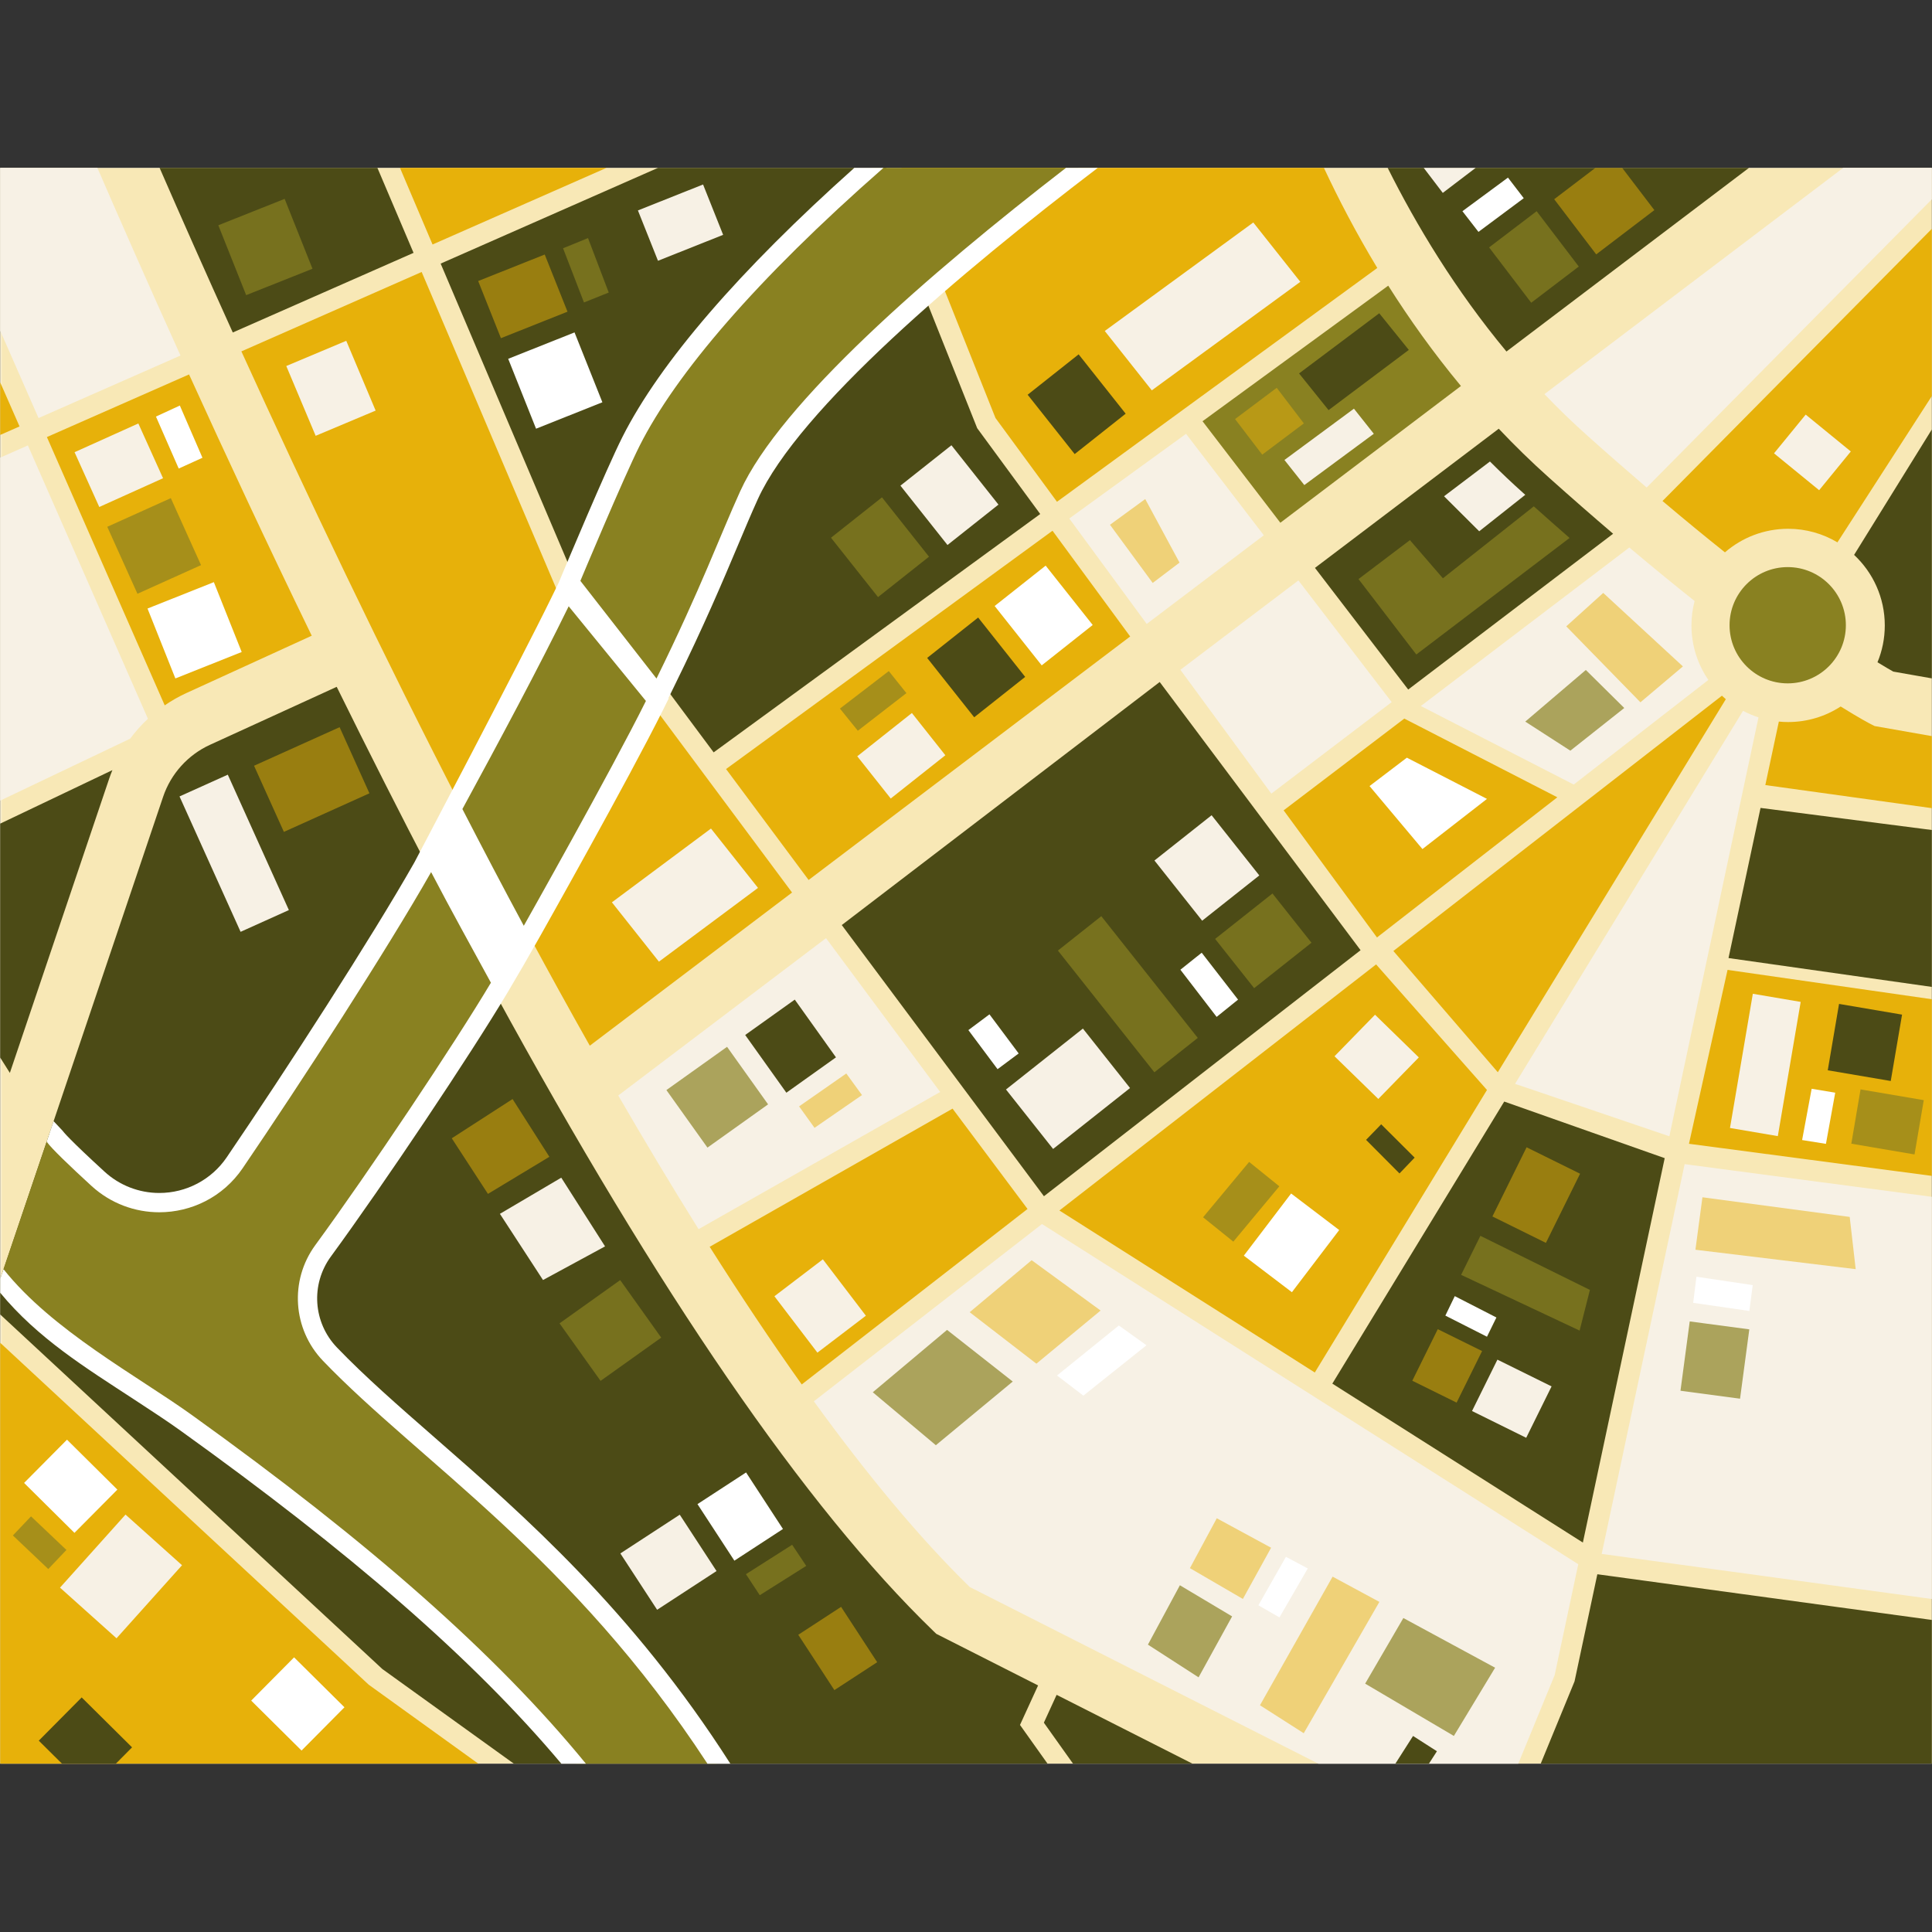 <svg xmlns="http://www.w3.org/2000/svg" xmlns:xlink="http://www.w3.org/1999/xlink" width="500" zoomAndPan="magnify" viewBox="0 0 375 375" height="500" preserveAspectRatio="xMidYMid meet" version="1.0"><rect x="0" y="0" width="375" height="375" fill="#333333" stroke="none"/><defs><filter x="0%" y="0%" width="100%" height="100%" id="38e06344e7"><feColorMatrix values="0 0 0 0 1 0 0 0 0 1 0 0 0 0 1 0 0 0 1 0" color-interpolation-filters="sRGB"/></filter><clipPath id="c8cb41c3dd"><path d="M 0 32.578 L 375 32.578 L 375 342.328 L 0 342.328 Z M 0 32.578 " clip-rule="nonzero"/></clipPath><mask id="ce3772f44c"><g filter="url(#38e06344e7)"><rect x="-37.5" width="450" fill="#000000" y="-37.5" height="450" fill-opacity="0.298"/></g></mask><clipPath id="177a3b7d26"><path d="M 0 0.578 L 375 0.578 L 375 310.328 L 0 310.328 Z M 0 0.578 " clip-rule="nonzero"/></clipPath><clipPath id="677e59a98a"><rect x="0" width="375" y="0" height="311"/></clipPath><clipPath id="0dee8ab299"><path d="M 0 32.578 L 375 32.578 L 375 342.328 L 0 342.328 Z M 0 32.578 " clip-rule="nonzero"/></clipPath><clipPath id="1f286611ae"><path d="M 0 32.578 L 210 32.578 L 210 342.328 L 0 342.328 Z M 0 32.578 " clip-rule="nonzero"/></clipPath><clipPath id="ef7d53e2ff"><path d="M 0 246 L 114 246 L 114 342.328 L 0 342.328 Z M 0 246 " clip-rule="nonzero"/></clipPath><clipPath id="33b8936d3e"><path d="M 9 32.578 L 214 32.578 L 214 342.328 L 9 342.328 Z M 9 32.578 " clip-rule="nonzero"/></clipPath><mask id="fa4efa311c"><g filter="url(#38e06344e7)"><rect x="-37.5" width="450" fill="#000000" y="-37.5" height="450" fill-opacity="0.698"/></g></mask><clipPath id="713a6b5689"><path d="M 0.16 0.398 L 371.68 0.398 L 371.68 299 L 0.16 299 Z M 0.16 0.398 " clip-rule="nonzero"/></clipPath><clipPath id="a537ef1303"><rect x="0" width="372" y="0" height="300"/></clipPath><clipPath id="855c65b722"><path d="M 48 32.578 L 361 32.578 L 361 337 L 48 337 Z M 48 32.578 " clip-rule="nonzero"/></clipPath><mask id="1d727edd86"><g filter="url(#38e06344e7)"><rect x="-37.5" width="450" fill="#000000" y="-37.5" height="450" fill-opacity="0.498"/></g></mask><clipPath id="adcf307671"><path d="M 1 0.578 L 312.719 0.578 L 312.719 304.961 L 1 304.961 Z M 1 0.578 " clip-rule="nonzero"/></clipPath><clipPath id="b8e99f851f"><rect x="0" width="313" y="0" height="305"/></clipPath><clipPath id="5c43566dcb"><path d="M 11 32.578 L 360 32.578 L 360 318 L 11 318 Z M 11 32.578 " clip-rule="nonzero"/></clipPath><clipPath id="740bef6a87"><path d="M 7 60 L 370 60 L 370 342.328 L 7 342.328 Z M 7 60 " clip-rule="nonzero"/></clipPath></defs><g clip-path="url(#c8cb41c3dd)"><path fill="#ffffff" d="M 0.035 32.578 L 374.965 32.578 L 374.965 342.328 L 0.035 342.328 Z M 0.035 32.578 " fill-opacity="1" fill-rule="nonzero"/><g mask="url(#ce3772f44c)"><g transform="matrix(1, 0, 0, 1, 0, 32)"><g clip-path="url(#677e59a98a)"><g clip-path="url(#177a3b7d26)"><path fill="#e7b10a" d="M 0.035 0.578 L 374.965 0.578 L 374.965 310.328 L 0.035 310.328 Z M 0.035 0.578 " fill-opacity="1" fill-rule="nonzero"/></g></g></g></g><path fill="#4c4b16" d="M 374.965 83.359 L 374.965 131.672 L 367.48 130.355 C 366.871 130.012 365.852 129.426 364.418 128.547 C 365.332 126.34 365.836 123.926 365.836 121.395 C 365.836 115.996 363.539 111.125 359.879 107.703 Z M 339.48 32.578 L 269.344 32.578 C 274.891 43.664 282.422 56.219 292.402 68.23 Z M 305.621 326.34 L 305.555 326.508 L 299.051 342.328 L 374.965 342.328 L 374.965 314.43 L 310.043 305.562 Z M 202.613 334.371 L 208.273 342.328 L 231.465 342.328 L 205.09 328.965 Z M 335.504 185.957 L 374.965 191.559 L 374.965 161.102 L 341.719 156.816 Z M 112.52 114.473 L 122.492 116.781 L 128.305 132.496 C 128.539 132.02 128.766 131.551 129 131.078 C 128.785 131.516 128.578 131.945 128.359 132.383 L 138.52 146.035 L 201.906 99.77 L 189.668 83.105 L 189.574 82.863 L 179.691 58.055 C 179.488 57.938 179.305 57.762 179.16 57.504 C 176.941 53.41 176.074 48.312 174.816 43.852 C 173.766 40.121 172.836 36.363 172.027 32.578 L 127.723 32.578 L 85.531 51.164 L 112.477 114.555 C 112.492 114.527 112.504 114.5 112.52 114.473 Z M 21.199 151.117 C 21.387 150.562 21.594 150.02 21.816 149.48 L 0.035 159.867 L 0.035 205.27 C 0.66 206.266 1.285 207.266 1.914 208.25 Z M 313.105 103.598 C 309.188 100.25 305.039 96.629 300.656 92.707 C 297.211 89.629 293.965 86.453 290.906 83.215 L 255.234 110.227 L 273.332 133.84 Z M 202.629 232.188 L 264.086 184.434 L 225.098 132.375 L 163.387 179.551 Z M 201.492 327.141 L 181.73 317.125 L 181.133 316.547 C 156.418 292.645 127.895 251.102 96.016 192.645 C 91.996 185.273 87.922 177.633 83.793 169.723 C 77.762 158.156 71.613 146.02 65.355 133.312 L 40.75 144.57 C 36.477 146.523 33.164 150.199 31.664 154.648 L 9.656 219.844 L 1.039 245.371 L 0.035 248.348 L 0.035 255.133 L 74.223 323.965 L 99.738 342.328 L 203.328 342.328 L 197.98 334.809 Z M 343.617 258.789 L 341.828 272.199 L 355.965 274.086 L 357.754 260.676 Z M 323.117 224.797 L 291.969 213.812 L 258.605 268.562 L 307.234 299.41 Z M 80.27 49.078 L 73.254 32.578 L 30.977 32.578 C 35.172 42.195 39.934 52.949 45.184 64.535 Z M 80.27 49.078 " fill-opacity="1" fill-rule="nonzero"/></g><path fill="#898121" d="M 269.457 55.449 L 233.41 81.762 L 248.516 101.465 L 283.566 74.922 C 278.207 68.461 273.527 61.883 269.457 55.449 Z M 269.457 55.449 " fill-opacity="1" fill-rule="nonzero"/><path fill="#898121" d="M 346.992 132.641 C 353.227 132.641 358.281 127.586 358.281 121.355 C 358.281 115.125 353.227 110.074 346.992 110.074 C 340.762 110.074 335.707 115.125 335.707 121.355 C 335.707 127.586 340.762 132.641 346.992 132.641 Z M 346.992 132.641 " fill-opacity="1" fill-rule="nonzero"/><g clip-path="url(#0dee8ab299)"><path fill="#f7f1e5" d="M 18.902 32.578 C 23.551 43.301 28.973 55.617 35.035 69.008 L 7.48 81.145 L 0.035 64.188 L 0.035 32.578 Z M 0.035 88.824 L 0.035 155.402 L 25.258 143.379 C 26.289 141.988 27.449 140.695 28.715 139.516 L 5.414 86.457 Z M 157.969 271.992 C 168.219 286.133 178.379 298.426 188.219 308.035 L 255.891 342.328 L 294.695 342.328 L 301.758 325.145 L 306.34 303.613 L 202.25 237.582 Z M 357.77 32.578 L 299.773 76.5 C 302.379 79.223 305.129 81.895 308.02 84.48 C 312.094 88.125 315.949 91.492 319.613 94.629 L 374.965 38.688 L 374.965 32.578 Z M 310.887 301.613 L 374.965 310.363 L 374.965 232.301 L 326.988 225.961 Z M 316.25 106.27 L 275.785 137.039 L 305.461 152.281 L 331.594 131.973 C 329.527 128.961 328.312 125.316 328.312 121.395 C 328.312 119.758 328.523 118.168 328.922 116.656 C 325.035 113.566 320.809 110.113 316.25 106.27 Z M 160.332 182.094 L 120.004 212.633 C 125.156 221.535 130.363 230.215 135.59 238.578 L 182.488 211.953 Z M 324.02 220.551 L 341.324 139.242 C 340.281 138.906 339.277 138.48 338.32 137.973 L 294.07 210.371 Z M 246.766 154.043 L 270.125 136.281 L 252.02 112.66 L 229.113 130.008 Z M 245.305 103.898 L 230.211 84.207 L 207.547 100.641 L 222.578 121.105 Z M 245.305 103.898 " fill-opacity="1" fill-rule="nonzero"/><path fill="#e7b10a" d="M 83.957 47.457 L 77.633 32.578 L 117.73 32.578 Z M 0.035 74.207 L 0.035 84.426 L 3.793 82.77 Z M 179.984 52.062 C 180.387 51.688 180.785 51.312 181.191 50.934 L 193.223 81.137 L 205.16 97.395 L 267.332 52.012 C 263.219 45.207 259.797 38.625 256.969 32.578 L 174.977 32.578 C 175.641 35.609 176.383 38.625 177.207 41.621 C 178.105 44.898 178.828 48.648 179.984 52.062 Z M 322.691 97.246 C 327.039 100.922 331.082 104.238 334.809 107.211 C 338.102 104.363 342.391 102.637 347.074 102.637 C 350.57 102.637 353.84 103.602 356.645 105.27 L 374.965 76.879 L 374.965 44.414 Z M 327.828 222.008 L 374.965 228.238 L 374.965 193.949 L 335.316 188.254 Z M 0.035 260.629 L 0.035 342.328 L 92.84 342.328 L 71.574 327.004 Z M 363.125 140.551 C 362.875 140.422 360.934 139.414 357.273 137.129 C 354.336 139.039 350.832 140.148 347.074 140.148 C 346.465 140.148 345.867 140.117 345.273 140.059 L 342.648 152.383 L 374.965 156.863 L 374.965 142.879 L 363.863 140.926 Z M 267.27 181.961 L 302.277 154.754 L 272.578 139.477 L 249.152 157.289 Z M 137.746 242 C 143.695 251.398 149.668 260.359 155.617 268.719 L 199.445 234.66 L 184.891 215.184 Z M 334.223 135.035 L 270.453 184.586 L 290.723 208.121 L 334.98 135.715 C 334.719 135.496 334.469 135.27 334.223 135.035 Z M 205.629 234.957 L 255.203 266.402 L 288.621 211.562 L 267.102 187.191 Z M 219.367 123.539 L 204.293 103.016 L 140.926 149.27 L 156.953 170.805 Z M 126.355 136.438 C 126.34 136.473 126.32 136.512 126.305 136.547 L 110.145 119.363 L 110.145 119.359 C 110.145 119.359 110.145 119.363 110.145 119.363 L 81.844 52.789 L 46.852 68.203 C 59.219 95.367 74.09 126.703 90.273 158.051 C 94.297 165.848 98.402 173.645 102.57 181.379 C 102.746 181.07 102.922 180.77 103.094 180.461 C 102.922 180.77 102.746 181.07 102.57 181.379 C 106.492 188.648 110.465 195.863 114.48 202.969 L 153.738 173.238 Z M 36.152 134.531 L 60.508 123.391 C 51.895 105.656 43.879 88.477 36.695 72.676 L 9.102 84.832 L 31.973 136.91 C 33.289 136.004 34.684 135.203 36.152 134.531 Z M 36.152 134.531 " fill-opacity="1" fill-rule="nonzero"/></g><path fill="#ffffff" d="M 295.758 38.469 L 292.695 34.473 L 283.855 40.992 L 286.969 45.008 Z M 295.758 38.469 " fill-opacity="1" fill-rule="nonzero"/><g clip-path="url(#1f286611ae)"><path fill="#898121" d="M 88.418 157.723 L 88.051 157.02 L 88.434 156.32 C 94.383 145.379 102.988 129.402 109.031 117.023 L 110.059 114.918 L 127.145 135.855 L 126.715 136.723 C 120.066 150.105 103.129 180.156 102.969 180.438 L 101.629 182.789 L 100.348 180.406 C 96.801 173.828 93.012 166.621 88.418 157.723 Z M 169.207 32.578 C 146.109 52.973 130.219 71.18 122.828 85.812 C 119.691 92.031 111.609 111.352 111.266 112.172 L 110.93 112.977 L 127.715 134.512 L 128.773 132.363 C 134.66 120.391 138.242 111.887 141.121 105.055 C 142.535 101.691 143.762 98.785 145.039 95.973 C 152.938 78.602 183.059 52.82 209.398 32.578 Z M 82.895 280.723 C 75.875 274.594 69.25 268.805 63.777 263.102 C 58.387 257.484 57.809 248.852 62.402 242.574 C 72.801 228.355 89.406 203.539 96.574 191.508 L 97.012 190.773 L 96.602 190.023 C 95.676 188.324 94.762 186.656 93.852 184.996 C 90.871 179.555 88.055 174.418 85.008 168.578 L 83.734 166.137 L 82.375 168.535 C 74.062 183.18 57.355 209.027 45.852 225.914 C 42.488 230.855 36.906 233.801 30.918 233.801 C 26.41 233.801 22.094 232.121 18.762 229.07 C 12.328 223.176 10.684 221.316 10.277 220.734 L 9.656 219.844 L 0.105 248.02 C 7.262 257.035 17.648 263.473 27.34 269.801 C 30.598 271.93 33.676 273.941 36.34 275.852 C 70.004 300.02 94.418 321.172 111.898 342.328 L 139.07 342.328 C 120.391 313.477 99.785 295.477 82.895 280.723 Z M 82.895 280.723 " fill-opacity="1" fill-rule="nonzero"/></g><path fill="#ffffff" d="M 9.047 221.59 L 9.055 221.602 C 9.051 221.598 9.051 221.594 9.047 221.59 Z M 9.047 221.59 " fill-opacity="1" fill-rule="nonzero"/><g clip-path="url(#ef7d53e2ff)"><path fill="#ffffff" d="M 37.215 274.637 C 26.723 267.102 10.105 258.223 0.688 246.355 L 0.035 248.227 L 0.035 250.918 C 7.32 259.754 16.566 265.449 26.109 271.684 C 29.348 273.801 32.406 275.797 35.027 277.68 C 67.77 301.18 91.688 321.793 108.953 342.328 L 113.719 342.328 C 96.316 321.051 71.73 299.41 37.215 274.637 Z M 37.215 274.637 " fill-opacity="1" fill-rule="nonzero"/></g><g clip-path="url(#33b8936d3e)"><path fill="#ffffff" d="M 84.371 279.027 C 77.395 272.934 70.805 267.176 65.398 261.543 C 60.766 256.719 60.27 249.297 64.219 243.898 C 74.648 229.637 91.312 204.734 98.508 192.66 L 101.578 187.426 L 104.926 181.551 C 105.082 181.27 122.051 151.168 128.73 137.719 L 129.805 135.559 L 129.742 135.484 L 130.789 133.355 C 136.707 121.324 140.305 112.785 143.195 105.926 C 144.605 102.578 145.82 99.688 147.086 96.902 C 155.055 79.383 186.414 52.898 213.082 32.578 L 206.91 32.578 C 180.246 53.172 151.477 78.191 143.672 95.352 C 139.719 104.047 136.129 114.008 127.426 131.703 L 112.652 112.746 C 112.652 112.746 121.02 92.73 124.168 86.488 C 131.16 72.641 146.645 54.355 171.48 32.578 L 165.828 32.578 C 143.531 52.492 128.129 70.328 120.82 84.801 C 117.648 91.09 109.535 110.48 109.191 111.305 L 108.438 113.109 L 107.008 116.035 C 100.992 128.371 80.418 167.422 80.418 167.422 C 72.137 182.016 55.473 207.797 43.996 224.648 C 41.051 228.973 36.16 231.555 30.918 231.555 C 26.973 231.555 23.195 230.082 20.281 227.41 C 13.418 221.125 12.277 219.672 12.121 219.445 L 10.406 217.621 L 9.055 221.602 C 9.965 222.898 13.555 226.332 17.746 230.176 C 21.52 233.629 26.234 235.301 30.918 235.301 C 37.125 235.301 43.273 232.363 47.094 226.758 C 58.324 210.27 75.098 184.391 83.68 169.273 C 87.684 176.945 91.387 183.59 95.285 190.742 C 88.227 202.59 71.684 227.34 61.191 241.688 C 56.176 248.547 56.812 258.008 62.695 264.137 C 81.188 283.406 111.129 302.238 137.312 342.328 L 141.758 342.328 C 122.727 312.539 101.625 294.098 84.371 279.027 Z M 89.75 157.035 C 96.805 144.059 104.695 129.324 110.379 117.68 L 125.371 136.055 C 118.691 149.504 101.836 179.398 101.668 179.695 C 97.621 172.191 93.652 164.598 89.75 157.035 Z M 89.75 157.035 " fill-opacity="1" fill-rule="nonzero"/></g><g mask="url(#fa4efa311c)"><g transform="matrix(1, 0, 0, 1, 2, 38)"><g clip-path="url(#a537ef1303)"><g clip-path="url(#713a6b5689)"><path fill="#898121" d="M 169.191 58.535 L 178.32 70.055 L 168.422 77.895 L 159.293 66.375 Z M 161.031 99.535 L 164.504 103.836 L 173.934 96.535 L 170.516 92.254 Z M 294.055 102.062 L 302.805 107.707 L 313.27 99.422 L 305.809 92.043 Z M 18.82 64.25 L 24.68 77.25 L 37.02 71.688 L 31.156 58.688 Z M 220.812 281.223 L 230.641 287.57 L 237.152 275.742 L 227.016 269.699 Z M 262.977 288.793 L 280.195 298.945 L 288.199 285.703 L 270.391 276.059 Z M 0.5 260.031 L 7.371 266.551 L 10.891 262.844 L 4.02 256.324 Z M 231.516 198.273 L 237.387 203.004 L 246.32 192.262 L 240.453 187.527 Z M 53.25 0.598 L 40.375 5.723 L 45.781 19.289 L 58.656 14.164 Z M 106.605 218.859 L 114.57 230.027 L 126.344 221.633 L 118.379 210.465 Z M 167.406 232.238 L 179.648 242.516 L 194.574 230.156 L 181.824 220.133 Z M 230.488 163.457 L 211.762 139.828 L 203.336 146.504 L 222.062 170.133 Z M 233.855 144.242 L 241.43 153.801 L 252.559 144.984 L 244.984 135.426 Z M 142.785 267.547 L 145.469 271.629 L 154.488 265.941 L 151.758 261.836 Z M 107.289 10.188 L 111.348 20.711 L 116.156 18.781 L 112.133 8.211 Z M 281.602 209.449 L 304.602 220.266 L 306.602 212.371 L 285.344 201.871 Z M 304.441 13.734 L 296.262 2.992 L 287.031 10.02 L 295.211 20.762 Z M 295.711 60.281 L 278.066 74.246 L 271.664 66.836 L 261.684 74.395 L 272.906 89.039 L 302.656 66.418 C 300.355 64.41 298.035 62.359 295.711 60.281 Z M 359.133 173.453 L 357.34 183.988 L 369.609 186.078 L 371.402 175.539 Z M 324.18 231.941 L 335.742 233.484 L 337.539 220.031 L 325.977 218.484 Z M 147.086 176.355 L 139.121 165.188 L 127.348 173.582 L 135.316 184.75 Z M 147.086 176.355 " fill-opacity="1" fill-rule="nonzero"/></g></g></g></g><path fill="#ffffff" d="M 192.055 196.883 L 197.723 204.473 L 193.625 207.527 L 187.961 199.941 Z M 229.113 188.223 L 236.148 197.379 L 240.305 194.027 L 233.25 184.922 Z M 244.254 311.586 L 248.34 313.938 L 253.84 304.434 L 249.598 302.18 Z M 280.543 255.359 L 288.621 259.457 L 290.453 255.723 L 282.371 251.578 Z M 241.426 243.723 L 250.758 250.816 L 259.938 238.75 L 250.605 231.656 Z M 202.961 109.789 L 193.062 117.625 L 202.195 129.148 L 212.094 121.309 Z M 28.633 118.117 L 34.039 131.684 L 46.914 126.555 L 41.508 112.992 Z M 205.164 266.984 L 210.281 270.895 L 222.531 261.117 L 217.168 257.277 Z M 39.297 88.852 L 34.906 78.715 L 30.27 80.855 L 34.688 90.945 Z M 48.758 330.086 L 58.531 339.781 L 66.859 331.383 L 57.082 321.691 Z M 111.516 64.52 L 98.641 69.645 L 104.047 83.211 L 116.922 78.082 Z M 22.781 289.133 L 13.004 279.441 L 4.676 287.836 L 14.453 297.527 Z M 135.379 291.949 L 142.543 302.926 L 151.973 296.777 L 144.812 285.801 Z M 356.215 212.09 L 351.641 211.328 L 349.789 221.281 L 354.414 222.023 Z M 328.645 252.879 L 339.547 254.457 L 340.203 249.438 L 329.277 247.812 Z M 273.07 147.066 L 265.828 152.574 L 276.094 164.801 L 288.621 155.066 Z M 273.07 147.066 " fill-opacity="1" fill-rule="nonzero"/><g clip-path="url(#855c65b722)"><g mask="url(#1d727edd86)"><g transform="matrix(1, 0, 0, 1, 48, 32)"><g clip-path="url(#b8e99f851f)"><g clip-path="url(#adcf307671)"><path fill="#e7b10a" d="M 51.488 181.324 L 58.633 192.535 L 46.711 199.734 L 39.688 188.941 Z M 44.812 22.547 L 49.23 33.641 L 62.152 28.496 L 57.73 17.402 Z M 106.945 285.309 L 113.953 296.051 L 122.262 290.633 L 115.254 279.891 Z M 140.215 222.699 L 153.164 232.691 L 165.625 222.375 L 152.242 212.605 Z M 1.309 116.629 L 7.102 129.469 L 23.707 121.98 L 17.918 109.145 Z M 205.078 50.184 L 199.812 43.27 L 191.723 49.34 L 196.996 56.25 Z M 119.312 180.551 L 116.266 176.363 L 107.105 182.746 L 110.098 186.914 Z M 273.109 8.781 L 266.859 0.578 L 261.672 0.578 L 253.668 6.668 L 261.824 17.375 Z M 256.008 89.574 L 270.406 104.316 L 278.652 97.352 L 263.188 83.086 Z M 241.676 204.113 L 252.059 209.242 L 258.695 195.816 L 248.309 190.688 Z M 167.449 69.859 L 175.738 81.148 L 180.945 77.203 L 174.289 64.867 Z M 311.027 204.203 L 282.441 200.391 L 281.082 210.574 L 312.188 214.34 Z M 188.176 262.695 L 182.965 272.375 L 193.242 278.355 L 198.719 268.414 Z M 196.559 298.988 L 205.055 304.418 L 219.738 278.926 L 210.66 274.027 Z M 226.125 236 L 234.727 240.246 L 239.672 230.238 L 231.07 225.992 Z M 226.125 236 " fill-opacity="1" fill-rule="nonzero"/></g></g></g></g></g><g clip-path="url(#5c43566dcb)"><path fill="#f7f1e5" d="M 67.207 66.148 L 72.91 79.695 L 61.27 84.59 L 55.566 71.043 Z M 150.312 251.602 L 158.66 262.547 L 168.066 255.379 L 159.719 244.434 Z M 97.031 235.605 L 105.398 248.453 L 117.441 241.922 L 108.941 228.586 Z M 166.395 146.793 L 172.891 154.992 L 183.492 146.594 L 176.996 138.395 Z M 118.77 175.141 L 127.898 186.66 L 147.129 172.34 L 138 160.82 Z M 140.359 45.582 L 136.465 35.809 L 123.82 40.844 L 127.715 50.617 Z M 34.844 154.586 L 46.699 180.867 L 56.07 176.645 L 44.215 150.363 Z M 276.34 32.578 L 280.043 37.441 L 286.43 32.578 Z M 11.648 308.16 L 22.617 317.988 L 35.332 303.809 L 24.363 293.98 Z M 31.648 92.824 L 26.852 82.195 L 14.473 87.773 L 19.27 98.406 Z M 120.41 301.52 L 127.547 312.457 L 139.078 304.938 L 131.941 294 Z M 285.719 273.879 L 296.234 279.074 L 301.16 269.098 L 290.648 263.906 Z M 296.055 96.043 C 295.953 95.953 295.852 95.859 295.746 95.77 C 293.531 93.789 291.34 91.715 289.199 89.578 L 280.289 96.324 L 287.113 103.121 Z M 174.773 94.266 L 183.906 105.785 L 193.801 97.945 L 184.672 86.426 Z M 335.789 218.941 L 345.074 220.52 L 349.512 194.469 L 340.223 192.891 Z M 259.027 205.02 L 267.527 213.305 L 275.391 205.242 L 266.891 196.957 Z M 350.484 80.473 L 344.336 87.992 L 353.094 95.148 L 359.242 87.629 Z M 262.797 79.324 L 249.309 89.281 L 253.168 94.152 L 266.656 84.195 Z M 195.262 211.469 L 204.406 223.012 L 219.34 211.188 L 210.191 199.645 Z M 243.262 43.184 L 214.434 64.242 L 223.562 75.766 L 252.391 54.703 Z M 224.078 167.023 L 233.34 178.707 L 244.43 169.922 L 235.172 158.238 Z M 224.078 167.023 " fill-opacity="1" fill-rule="nonzero"/></g><g clip-path="url(#740bef6a87)"><path fill="#4c4b16" d="M 189.859 119.863 L 198.988 131.383 L 189.09 139.223 L 179.961 127.703 Z M 144.641 200.891 L 152.633 212.094 L 162.262 205.23 L 154.266 194.023 Z M 270.84 342.328 L 277.352 342.328 L 278.906 339.918 L 274.273 336.949 Z M 7.527 337.863 L 12.031 342.328 L 22.488 342.328 L 25.633 339.16 L 15.855 329.469 Z M 199.465 76.617 L 208.594 88.137 L 218.492 80.297 L 209.363 68.777 Z M 356.957 194.859 L 354.766 207.742 L 366.992 209.82 L 369.188 196.938 Z M 267.711 60.805 L 252.148 72.484 L 257.875 79.605 L 273.449 67.918 Z M 274.582 224.695 L 268.086 218.223 L 265.152 221.246 L 271.641 227.766 Z M 274.582 224.695 " fill-opacity="1" fill-rule="nonzero"/></g></svg>